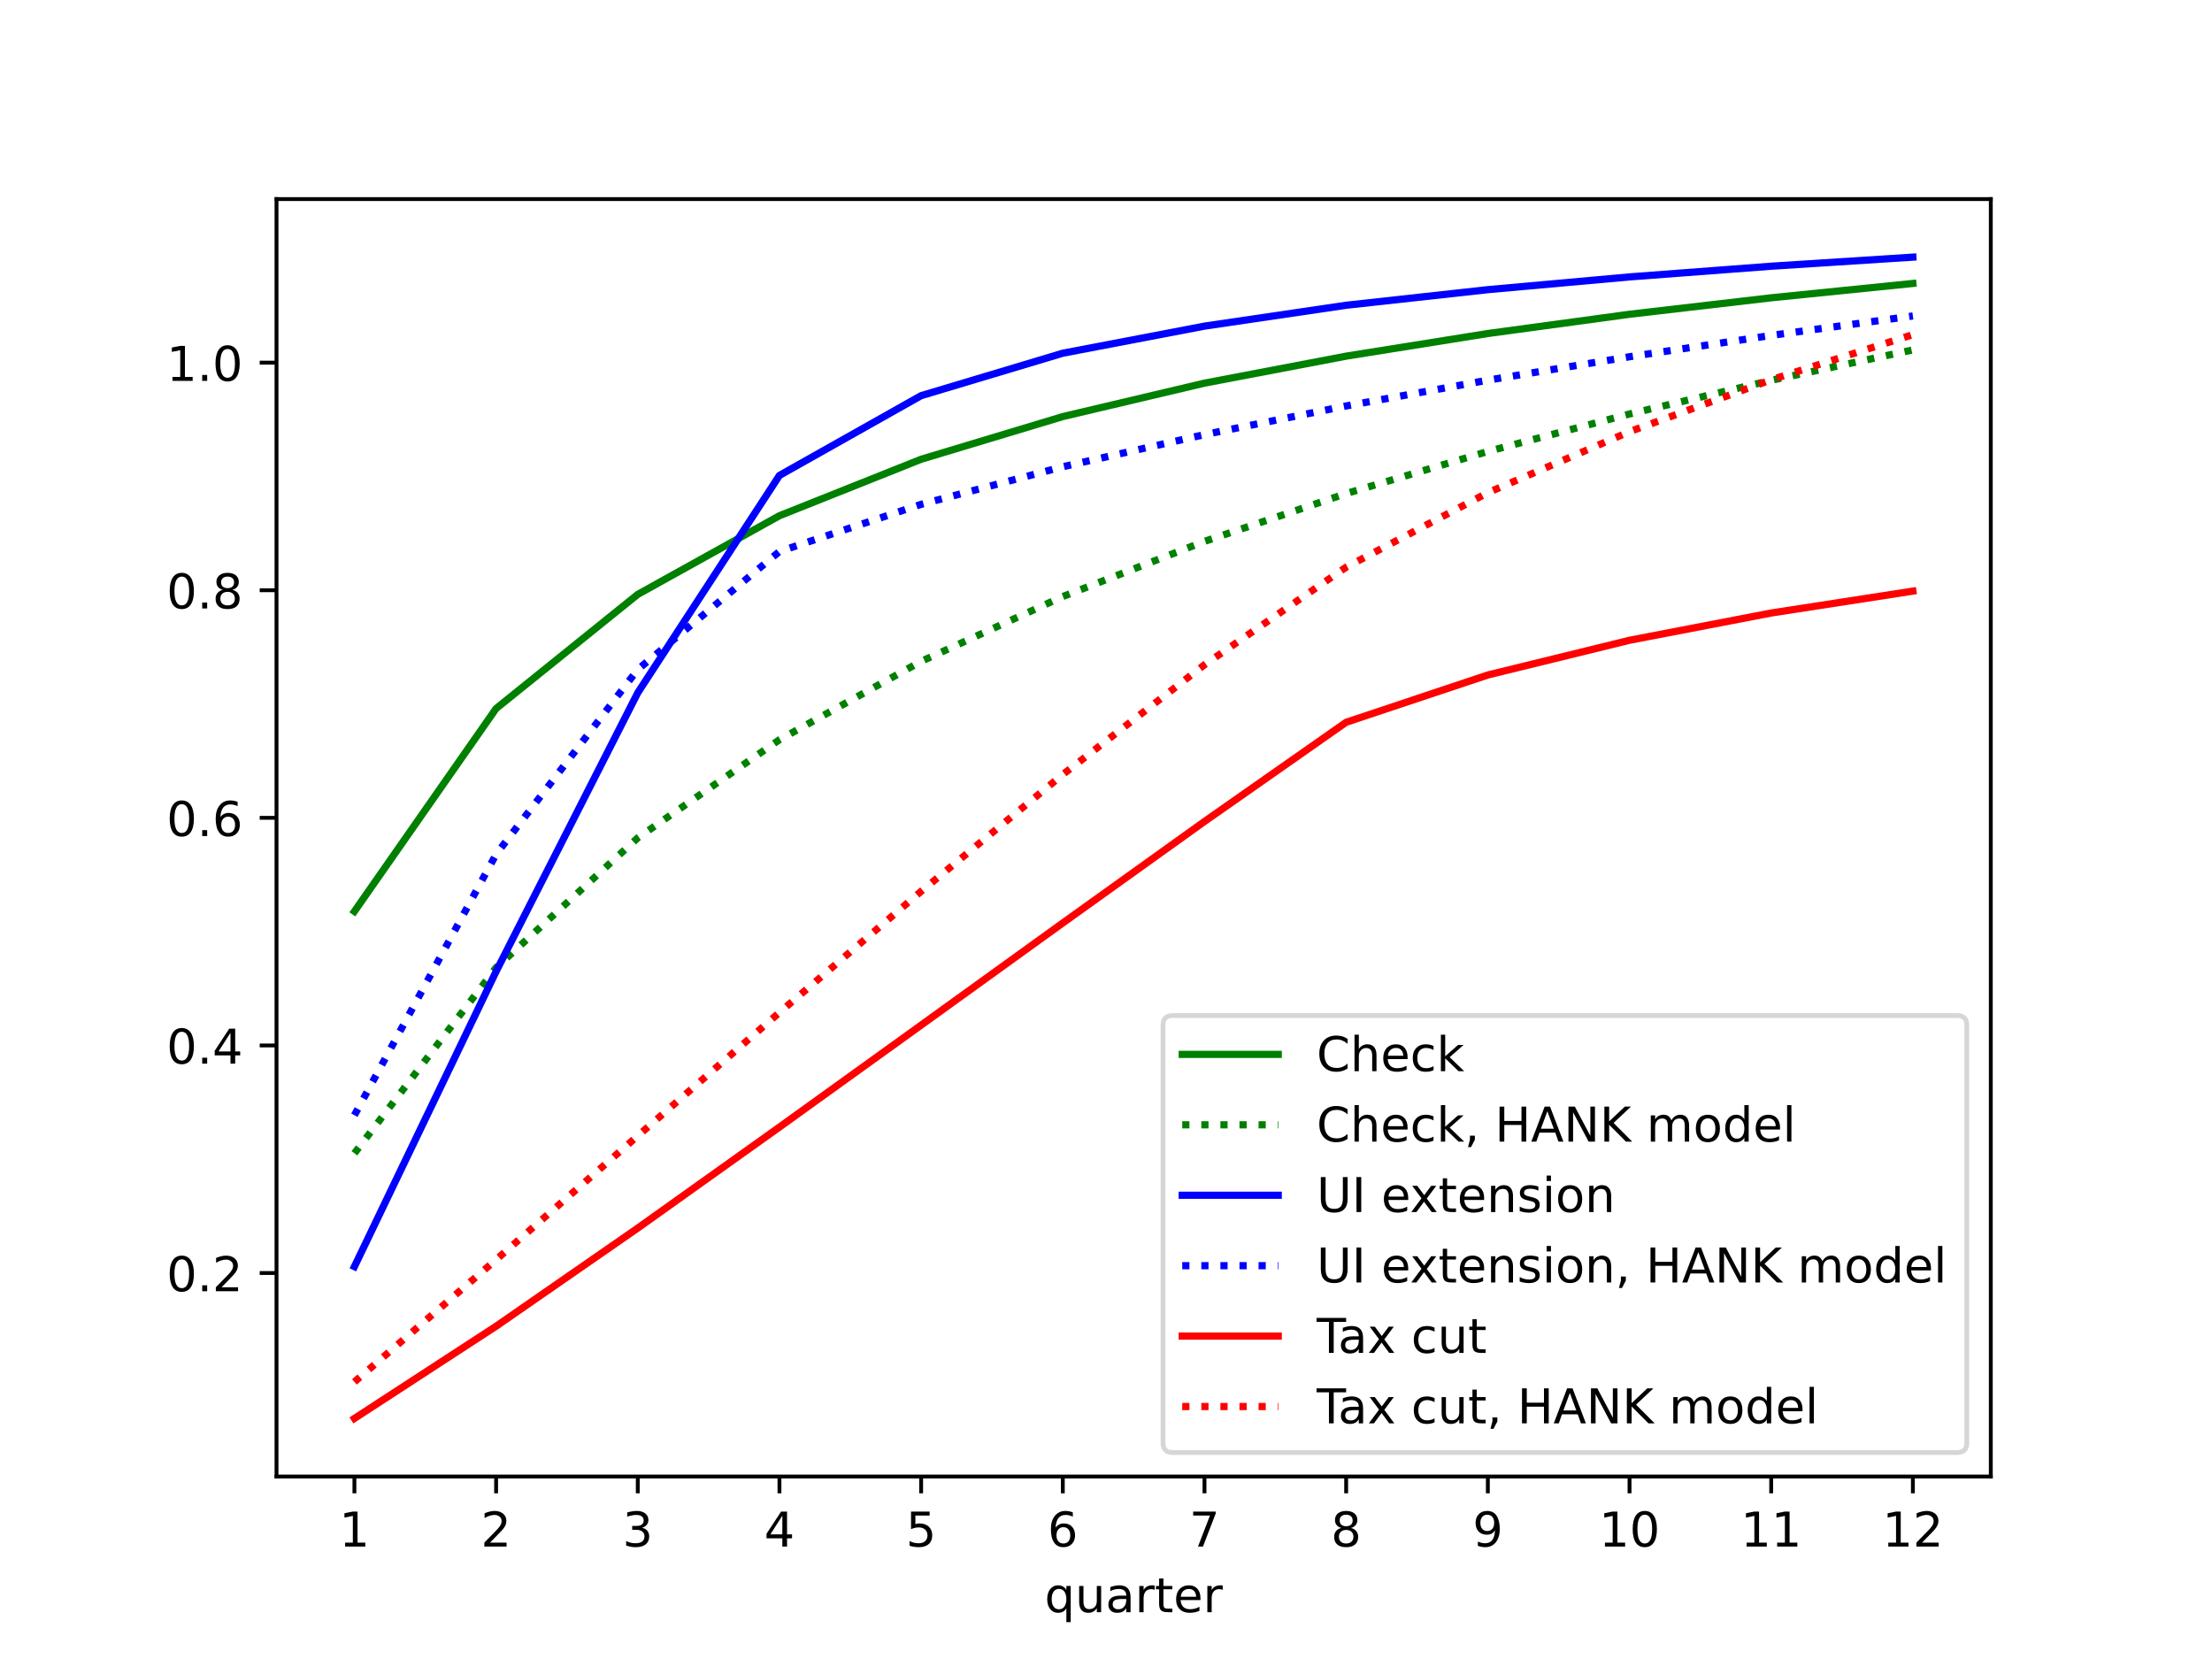 <?xml version="1.0" encoding="UTF-8"?>
<svg xmlns="http://www.w3.org/2000/svg" xmlns:xlink="http://www.w3.org/1999/xlink" width="460.8" height="345.6" viewBox="0 0 460.8 345.6">
<rect x="0" y="0" width="460.8" height="345.6" fill="#333333" stroke="none"/>
<defs>
<g>
<g id="glyph-0-0">
<path d="M 1.238 -0.828 L 2.852 -0.828 L 2.852 -6.391 L 1.102 -6.039 L 1.102 -6.941 L 2.84 -7.289 L 3.828 -7.289 L 3.828 -0.828 L 5.441 -0.828 L 5.441 0 L 1.238 0 Z M 1.238 -0.828 "/>
</g>
<g id="glyph-0-1">
<path d="M 1.922 -0.828 L 5.359 -0.828 L 5.359 0 L 0.73 0 L 0.73 -0.828 C 1.102 -1.211 1.609 -1.73 2.262 -2.391 C 2.898 -3.039 3.309 -3.461 3.48 -3.648 C 3.801 -4 4.02 -4.301 4.141 -4.551 C 4.262 -4.789 4.328 -5.039 4.328 -5.281 C 4.328 -5.66 4.191 -5.98 3.922 -6.219 C 3.648 -6.461 3.301 -6.59 2.859 -6.59 C 2.551 -6.59 2.219 -6.531 1.879 -6.43 C 1.539 -6.32 1.172 -6.16 0.781 -5.941 L 0.781 -6.941 C 1.18 -7.102 1.551 -7.219 1.891 -7.301 C 2.23 -7.379 2.551 -7.422 2.84 -7.422 C 3.59 -7.422 4.191 -7.23 4.641 -6.852 C 5.09 -6.469 5.32 -5.969 5.32 -5.34 C 5.32 -5.039 5.262 -4.75 5.148 -4.488 C 5.039 -4.219 4.84 -3.898 4.539 -3.539 C 4.461 -3.441 4.199 -3.172 3.762 -2.719 C 3.32 -2.27 2.711 -1.641 1.922 -0.828 Z M 1.922 -0.828 "/>
</g>
<g id="glyph-0-2">
<path d="M 4.059 -3.93 C 4.531 -3.828 4.898 -3.621 5.16 -3.301 C 5.422 -2.98 5.559 -2.578 5.559 -2.121 C 5.559 -1.398 5.309 -0.84 4.82 -0.449 C 4.32 -0.059 3.621 0.129 2.711 0.129 C 2.398 0.129 2.078 0.102 1.762 0.039 C 1.441 -0.012 1.102 -0.102 0.762 -0.219 L 0.762 -1.172 C 1.031 -1.012 1.328 -0.891 1.66 -0.809 C 1.98 -0.73 2.32 -0.691 2.68 -0.691 C 3.301 -0.691 3.77 -0.809 4.09 -1.051 C 4.41 -1.289 4.578 -1.648 4.578 -2.121 C 4.578 -2.539 4.43 -2.879 4.129 -3.121 C 3.828 -3.359 3.41 -3.488 2.871 -3.488 L 2.02 -3.488 L 2.02 -4.301 L 2.91 -4.301 C 3.391 -4.301 3.762 -4.391 4.02 -4.59 C 4.281 -4.781 4.41 -5.059 4.41 -5.43 C 4.41 -5.801 4.27 -6.09 4.012 -6.289 C 3.738 -6.488 3.359 -6.59 2.871 -6.59 C 2.602 -6.59 2.309 -6.559 2 -6.5 C 1.691 -6.441 1.352 -6.352 0.98 -6.23 L 0.98 -7.109 C 1.352 -7.211 1.699 -7.289 2.031 -7.34 C 2.352 -7.391 2.66 -7.422 2.961 -7.422 C 3.699 -7.422 4.289 -7.25 4.73 -6.91 C 5.172 -6.57 5.391 -6.109 5.391 -5.531 C 5.391 -5.129 5.27 -4.789 5.039 -4.512 C 4.809 -4.23 4.48 -4.031 4.059 -3.93 Z M 4.059 -3.93 "/>
</g>
<g id="glyph-0-3">
<path d="M 3.781 -6.43 L 1.289 -2.539 L 3.781 -2.539 Z M 3.52 -7.289 L 4.762 -7.289 L 4.762 -2.539 L 5.801 -2.539 L 5.801 -1.719 L 4.762 -1.719 L 4.762 0 L 3.781 0 L 3.781 -1.719 L 0.488 -1.719 L 0.488 -2.672 Z M 3.52 -7.289 "/>
</g>
<g id="glyph-0-4">
<path d="M 1.078 -7.289 L 4.949 -7.289 L 4.949 -6.461 L 1.98 -6.461 L 1.98 -4.672 C 2.121 -4.719 2.27 -4.762 2.41 -4.781 C 2.551 -4.801 2.699 -4.82 2.84 -4.82 C 3.648 -4.82 4.289 -4.59 4.77 -4.148 C 5.25 -3.699 5.488 -3.102 5.488 -2.34 C 5.488 -1.551 5.238 -0.941 4.75 -0.512 C 4.262 -0.078 3.57 0.129 2.691 0.129 C 2.379 0.129 2.07 0.102 1.75 0.059 C 1.43 0.012 1.109 -0.059 0.77 -0.172 L 0.77 -1.16 C 1.059 -1 1.359 -0.879 1.68 -0.801 C 1.988 -0.719 2.32 -0.691 2.672 -0.691 C 3.23 -0.691 3.68 -0.828 4.012 -1.129 C 4.328 -1.43 4.5 -1.828 4.5 -2.34 C 4.5 -2.84 4.328 -3.238 4.012 -3.539 C 3.68 -3.84 3.23 -3.988 2.672 -3.988 C 2.41 -3.988 2.141 -3.961 1.879 -3.898 C 1.621 -3.84 1.352 -3.75 1.078 -3.629 Z M 1.078 -7.289 "/>
</g>
<g id="glyph-0-5">
<path d="M 3.301 -4.039 C 2.859 -4.039 2.512 -3.879 2.25 -3.578 C 1.988 -3.281 1.859 -2.859 1.859 -2.34 C 1.859 -1.809 1.988 -1.391 2.25 -1.09 C 2.512 -0.789 2.859 -0.641 3.301 -0.641 C 3.738 -0.641 4.09 -0.789 4.352 -1.09 C 4.609 -1.391 4.738 -1.809 4.738 -2.34 C 4.738 -2.859 4.609 -3.281 4.352 -3.578 C 4.09 -3.879 3.738 -4.039 3.301 -4.039 Z M 5.262 -7.129 L 5.262 -6.23 C 5.012 -6.352 4.762 -6.441 4.512 -6.5 C 4.25 -6.559 4 -6.59 3.762 -6.59 C 3.102 -6.59 2.602 -6.371 2.262 -5.93 C 1.922 -5.488 1.719 -4.82 1.68 -3.941 C 1.871 -4.219 2.109 -4.441 2.398 -4.59 C 2.691 -4.738 3.012 -4.82 3.359 -4.82 C 4.09 -4.82 4.672 -4.59 5.09 -4.148 C 5.512 -3.711 5.73 -3.102 5.73 -2.34 C 5.73 -1.59 5.5 -0.988 5.059 -0.539 C 4.621 -0.09 4.031 0.129 3.301 0.129 C 2.461 0.129 1.809 -0.191 1.371 -0.828 C 0.922 -1.469 0.699 -2.41 0.699 -3.641 C 0.699 -4.789 0.969 -5.711 1.52 -6.391 C 2.059 -7.07 2.801 -7.422 3.719 -7.422 C 3.961 -7.422 4.211 -7.391 4.469 -7.352 C 4.719 -7.301 4.98 -7.23 5.262 -7.129 Z M 5.262 -7.129 "/>
</g>
<g id="glyph-0-6">
<path d="M 0.82 -7.289 L 5.512 -7.289 L 5.512 -6.871 L 2.859 0 L 1.828 0 L 4.32 -6.461 L 0.82 -6.461 Z M 0.82 -7.289 "/>
</g>
<g id="glyph-0-7">
<path d="M 3.18 -3.461 C 2.711 -3.461 2.34 -3.328 2.07 -3.078 C 1.801 -2.828 1.672 -2.488 1.672 -2.051 C 1.672 -1.609 1.801 -1.262 2.07 -1.012 C 2.34 -0.762 2.711 -0.641 3.18 -0.641 C 3.641 -0.641 4.012 -0.762 4.281 -1.02 C 4.551 -1.27 4.691 -1.609 4.691 -2.051 C 4.691 -2.488 4.551 -2.828 4.289 -3.078 C 4.02 -3.328 3.648 -3.461 3.18 -3.461 Z M 2.191 -3.879 C 1.77 -3.98 1.441 -4.18 1.199 -4.469 C 0.961 -4.762 0.852 -5.109 0.852 -5.531 C 0.852 -6.109 1.051 -6.57 1.469 -6.91 C 1.879 -7.25 2.449 -7.422 3.18 -7.422 C 3.898 -7.422 4.469 -7.25 4.891 -6.91 C 5.301 -6.57 5.512 -6.109 5.512 -5.531 C 5.512 -5.109 5.391 -4.762 5.148 -4.469 C 4.91 -4.18 4.59 -3.98 4.172 -3.879 C 4.641 -3.77 5.012 -3.551 5.281 -3.23 C 5.539 -2.91 5.68 -2.512 5.68 -2.051 C 5.68 -1.34 5.461 -0.801 5.031 -0.43 C 4.59 -0.051 3.969 0.129 3.172 0.129 C 2.371 0.129 1.75 -0.051 1.32 -0.43 C 0.891 -0.801 0.68 -1.34 0.68 -2.051 C 0.68 -2.512 0.809 -2.91 1.078 -3.23 C 1.34 -3.551 1.711 -3.77 2.191 -3.879 Z M 1.828 -5.441 C 1.828 -5.059 1.941 -4.762 2.18 -4.551 C 2.422 -4.34 2.75 -4.238 3.18 -4.238 C 3.602 -4.238 3.93 -4.34 4.172 -4.551 C 4.41 -4.762 4.531 -5.059 4.531 -5.441 C 4.531 -5.82 4.41 -6.109 4.172 -6.32 C 3.93 -6.531 3.602 -6.641 3.18 -6.641 C 2.75 -6.641 2.422 -6.531 2.18 -6.32 C 1.941 -6.109 1.828 -5.82 1.828 -5.441 Z M 1.828 -5.441 "/>
</g>
<g id="glyph-0-8">
<path d="M 1.102 -0.148 L 1.102 -1.051 C 1.34 -0.93 1.59 -0.84 1.852 -0.781 C 2.102 -0.719 2.352 -0.691 2.602 -0.691 C 3.238 -0.691 3.738 -0.898 4.078 -1.34 C 4.422 -1.781 4.621 -2.441 4.68 -3.34 C 4.48 -3.059 4.238 -2.84 3.961 -2.691 C 3.672 -2.539 3.352 -2.469 3 -2.469 C 2.262 -2.469 1.68 -2.691 1.262 -3.129 C 0.84 -3.57 0.629 -4.172 0.629 -4.941 C 0.629 -5.68 0.852 -6.281 1.289 -6.738 C 1.73 -7.191 2.32 -7.422 3.059 -7.422 C 3.898 -7.422 4.551 -7.09 4.988 -6.449 C 5.43 -5.801 5.66 -4.859 5.66 -3.641 C 5.66 -2.48 5.379 -1.57 4.84 -0.891 C 4.289 -0.211 3.559 0.129 2.641 0.129 C 2.391 0.129 2.141 0.102 1.891 0.059 C 1.629 0.02 1.371 -0.051 1.102 -0.148 Z M 3.059 -3.238 C 3.5 -3.238 3.852 -3.391 4.109 -3.691 C 4.371 -3.988 4.5 -4.41 4.5 -4.941 C 4.5 -5.461 4.371 -5.879 4.109 -6.18 C 3.852 -6.48 3.5 -6.641 3.059 -6.641 C 2.621 -6.641 2.27 -6.48 2.012 -6.18 C 1.75 -5.879 1.621 -5.461 1.621 -4.941 C 1.621 -4.41 1.75 -3.988 2.012 -3.691 C 2.27 -3.391 2.621 -3.238 3.059 -3.238 Z M 3.059 -3.238 "/>
</g>
<g id="glyph-0-9">
<path d="M 3.18 -6.641 C 2.672 -6.641 2.289 -6.391 2.031 -5.891 C 1.77 -5.391 1.648 -4.641 1.648 -3.641 C 1.648 -2.641 1.77 -1.891 2.031 -1.391 C 2.289 -0.891 2.672 -0.641 3.18 -0.641 C 3.691 -0.641 4.07 -0.891 4.328 -1.391 C 4.578 -1.891 4.711 -2.641 4.711 -3.641 C 4.711 -4.641 4.578 -5.391 4.328 -5.891 C 4.07 -6.391 3.691 -6.641 3.18 -6.641 Z M 3.18 -7.422 C 3.988 -7.422 4.609 -7.09 5.051 -6.449 C 5.48 -5.801 5.699 -4.859 5.699 -3.641 C 5.699 -2.41 5.48 -1.469 5.051 -0.828 C 4.609 -0.191 3.988 0.129 3.172 0.129 C 2.352 0.129 1.73 -0.191 1.301 -0.828 C 0.871 -1.469 0.66 -2.41 0.66 -3.641 C 0.66 -4.859 0.871 -5.801 1.301 -6.449 C 1.73 -7.09 2.359 -7.422 3.18 -7.422 Z M 3.18 -7.422 "/>
</g>
<g id="glyph-0-10">
<path d="M 1.48 -2.73 C 1.48 -2.07 1.609 -1.551 1.879 -1.172 C 2.148 -0.789 2.52 -0.609 3 -0.609 C 3.48 -0.609 3.852 -0.789 4.129 -1.172 C 4.398 -1.551 4.539 -2.07 4.539 -2.73 C 4.539 -3.391 4.398 -3.898 4.129 -4.281 C 3.852 -4.66 3.48 -4.852 3 -4.852 C 2.52 -4.852 2.148 -4.66 1.879 -4.281 C 1.609 -3.898 1.48 -3.391 1.48 -2.73 Z M 4.539 -0.82 C 4.352 -0.488 4.109 -0.25 3.82 -0.102 C 3.531 0.051 3.191 0.129 2.789 0.129 C 2.129 0.129 1.59 -0.129 1.172 -0.648 C 0.75 -1.172 0.551 -1.871 0.551 -2.73 C 0.551 -3.59 0.75 -4.281 1.172 -4.809 C 1.59 -5.328 2.129 -5.602 2.789 -5.602 C 3.191 -5.602 3.531 -5.52 3.82 -5.359 C 4.109 -5.199 4.352 -4.961 4.539 -4.641 L 4.539 -5.469 L 5.441 -5.469 L 5.441 2.07 L 4.539 2.07 Z M 4.539 -0.82 "/>
</g>
<g id="glyph-0-11">
<path d="M 0.852 -2.16 L 0.852 -5.469 L 1.75 -5.469 L 1.75 -2.191 C 1.75 -1.672 1.852 -1.289 2.051 -1.031 C 2.25 -0.77 2.551 -0.641 2.961 -0.641 C 3.441 -0.641 3.828 -0.789 4.109 -1.102 C 4.391 -1.41 4.531 -1.828 4.531 -2.371 L 4.531 -5.469 L 5.43 -5.469 L 5.43 0 L 4.531 0 L 4.531 -0.84 C 4.309 -0.5 4.051 -0.262 3.77 -0.102 C 3.48 0.051 3.148 0.129 2.77 0.129 C 2.141 0.129 1.66 -0.059 1.34 -0.449 C 1.012 -0.828 0.852 -1.398 0.852 -2.16 Z M 3.109 -5.602 Z M 3.109 -5.602 "/>
</g>
<g id="glyph-0-12">
<path d="M 3.43 -2.75 C 2.699 -2.75 2.199 -2.66 1.922 -2.5 C 1.641 -2.328 1.5 -2.051 1.5 -1.648 C 1.5 -1.328 1.602 -1.07 1.809 -0.891 C 2.02 -0.699 2.309 -0.609 2.672 -0.609 C 3.172 -0.609 3.57 -0.781 3.871 -1.141 C 4.172 -1.488 4.32 -1.961 4.32 -2.551 L 4.32 -2.75 Z M 5.219 -3.121 L 5.219 0 L 4.32 0 L 4.32 -0.828 C 4.109 -0.488 3.852 -0.25 3.551 -0.102 C 3.25 0.051 2.871 0.129 2.43 0.129 C 1.871 0.129 1.422 -0.02 1.09 -0.328 C 0.762 -0.641 0.602 -1.059 0.602 -1.59 C 0.602 -2.199 0.801 -2.66 1.219 -2.98 C 1.629 -3.289 2.238 -3.449 3.059 -3.449 L 4.32 -3.449 L 4.32 -3.539 C 4.32 -3.949 4.18 -4.27 3.91 -4.5 C 3.641 -4.719 3.262 -4.84 2.77 -4.84 C 2.449 -4.84 2.148 -4.801 1.852 -4.719 C 1.551 -4.641 1.27 -4.531 1 -4.391 L 1 -5.219 C 1.32 -5.34 1.641 -5.441 1.949 -5.5 C 2.262 -5.559 2.559 -5.602 2.859 -5.602 C 3.648 -5.602 4.238 -5.391 4.629 -4.98 C 5.02 -4.57 5.219 -3.949 5.219 -3.121 Z M 5.219 -3.121 "/>
</g>
<g id="glyph-0-13">
<path d="M 4.109 -4.629 C 4.012 -4.691 3.898 -4.73 3.781 -4.762 C 3.66 -4.781 3.531 -4.801 3.391 -4.801 C 2.879 -4.801 2.488 -4.629 2.219 -4.301 C 1.941 -3.969 1.809 -3.5 1.809 -2.879 L 1.809 0 L 0.91 0 L 0.91 -5.469 L 1.809 -5.469 L 1.809 -4.621 C 1.988 -4.949 2.238 -5.199 2.539 -5.359 C 2.84 -5.52 3.211 -5.602 3.648 -5.602 C 3.711 -5.602 3.781 -5.59 3.859 -5.59 C 3.93 -5.578 4.012 -5.57 4.109 -5.551 Z M 4.109 -4.629 "/>
</g>
<g id="glyph-0-14">
<path d="M 1.828 -7.02 L 1.828 -5.469 L 3.68 -5.469 L 3.68 -4.77 L 1.828 -4.77 L 1.828 -1.801 C 1.828 -1.352 1.891 -1.059 2.012 -0.941 C 2.129 -0.809 2.379 -0.75 2.762 -0.75 L 3.68 -0.75 L 3.68 0 L 2.762 0 C 2.059 0 1.578 -0.129 1.32 -0.391 C 1.059 -0.648 0.93 -1.121 0.93 -1.801 L 0.93 -4.77 L 0.27 -4.77 L 0.27 -5.469 L 0.93 -5.469 L 0.93 -7.02 Z M 1.828 -7.02 "/>
</g>
<g id="glyph-0-15">
<path d="M 5.621 -2.961 L 5.621 -2.52 L 1.488 -2.52 C 1.531 -1.898 1.711 -1.422 2.051 -1.102 C 2.379 -0.781 2.84 -0.621 3.441 -0.621 C 3.781 -0.621 4.121 -0.66 4.441 -0.738 C 4.762 -0.82 5.09 -0.949 5.41 -1.129 L 5.41 -0.281 C 5.09 -0.141 4.762 -0.031 4.422 0.031 C 4.078 0.09 3.73 0.129 3.391 0.129 C 2.512 0.129 1.82 -0.121 1.309 -0.621 C 0.801 -1.121 0.551 -1.809 0.551 -2.68 C 0.551 -3.57 0.789 -4.281 1.27 -4.809 C 1.75 -5.328 2.41 -5.602 3.23 -5.602 C 3.969 -5.602 4.551 -5.359 4.98 -4.891 C 5.398 -4.41 5.621 -3.77 5.621 -2.961 Z M 4.719 -3.219 C 4.711 -3.711 4.57 -4.102 4.309 -4.398 C 4.039 -4.691 3.68 -4.84 3.238 -4.84 C 2.738 -4.84 2.34 -4.691 2.039 -4.41 C 1.738 -4.129 1.559 -3.73 1.52 -3.219 Z M 4.719 -3.219 "/>
</g>
<g id="glyph-0-16">
<path d="M 1.07 -1.238 L 2.102 -1.238 L 2.102 0 L 1.07 0 Z M 1.07 -1.238 "/>
</g>
<g id="glyph-0-17">
<path d="M 6.441 -6.73 L 6.441 -5.691 C 6.102 -5.988 5.75 -6.219 5.371 -6.379 C 4.988 -6.531 4.602 -6.609 4.18 -6.609 C 3.34 -6.609 2.699 -6.352 2.262 -5.84 C 1.82 -5.328 1.602 -4.602 1.602 -3.641 C 1.602 -2.68 1.82 -1.941 2.262 -1.43 C 2.699 -0.922 3.34 -0.672 4.18 -0.672 C 4.602 -0.672 4.988 -0.738 5.371 -0.898 C 5.75 -1.051 6.102 -1.281 6.441 -1.59 L 6.441 -0.559 C 6.09 -0.32 5.719 -0.148 5.34 -0.039 C 4.961 0.07 4.551 0.129 4.121 0.129 C 3.02 0.129 2.148 -0.199 1.512 -0.871 C 0.871 -1.539 0.559 -2.461 0.559 -3.641 C 0.559 -4.809 0.871 -5.73 1.512 -6.41 C 2.148 -7.078 3.02 -7.422 4.121 -7.422 C 4.559 -7.422 4.969 -7.359 5.352 -7.25 C 5.73 -7.129 6.102 -6.961 6.441 -6.73 Z M 6.441 -6.73 "/>
</g>
<g id="glyph-0-18">
<path d="M 5.488 -3.301 L 5.488 0 L 4.59 0 L 4.59 -3.27 C 4.59 -3.789 4.48 -4.172 4.281 -4.43 C 4.078 -4.691 3.781 -4.82 3.379 -4.82 C 2.891 -4.82 2.512 -4.66 2.23 -4.352 C 1.949 -4.039 1.809 -3.621 1.809 -3.09 L 1.809 0 L 0.91 0 L 0.91 -7.602 L 1.809 -7.602 L 1.809 -4.621 C 2.02 -4.941 2.27 -5.191 2.57 -5.352 C 2.859 -5.512 3.199 -5.602 3.578 -5.602 C 4.199 -5.602 4.68 -5.398 5 -5.012 C 5.32 -4.621 5.488 -4.051 5.488 -3.301 Z M 5.488 -3.301 "/>
</g>
<g id="glyph-0-19">
<path d="M 4.879 -5.262 L 4.879 -4.422 C 4.621 -4.559 4.371 -4.66 4.109 -4.73 C 3.852 -4.801 3.602 -4.84 3.34 -4.84 C 2.762 -4.84 2.301 -4.648 1.98 -4.281 C 1.66 -3.91 1.5 -3.391 1.5 -2.73 C 1.5 -2.059 1.66 -1.539 1.98 -1.172 C 2.301 -0.801 2.762 -0.621 3.34 -0.621 C 3.602 -0.621 3.852 -0.648 4.109 -0.719 C 4.371 -0.789 4.621 -0.898 4.879 -1.039 L 4.879 -0.211 C 4.621 -0.09 4.359 0 4.102 0.051 C 3.828 0.102 3.539 0.129 3.238 0.129 C 2.422 0.129 1.762 -0.121 1.281 -0.641 C 0.789 -1.148 0.551 -1.852 0.551 -2.73 C 0.551 -3.621 0.789 -4.32 1.281 -4.828 C 1.77 -5.34 2.441 -5.602 3.301 -5.602 C 3.578 -5.602 3.852 -5.57 4.109 -5.512 C 4.371 -5.449 4.629 -5.371 4.879 -5.262 Z M 4.879 -5.262 "/>
</g>
<g id="glyph-0-20">
<path d="M 0.91 -7.602 L 1.809 -7.602 L 1.809 -3.109 L 4.488 -5.469 L 5.641 -5.469 L 2.738 -2.91 L 5.762 0 L 4.59 0 L 1.809 -2.672 L 1.809 0 L 0.91 0 Z M 0.91 -7.602 "/>
</g>
<g id="glyph-0-21">
<path d="M 1.172 -1.238 L 2.199 -1.238 L 2.199 -0.398 L 1.398 1.148 L 0.77 1.148 L 1.172 -0.398 Z M 1.172 -1.238 "/>
</g>
<g id="glyph-0-22">
</g>
<g id="glyph-0-23">
<path d="M 0.98 -7.289 L 1.969 -7.289 L 1.969 -4.301 L 5.551 -4.301 L 5.551 -7.289 L 6.539 -7.289 L 6.539 0 L 5.551 0 L 5.551 -3.469 L 1.969 -3.469 L 1.969 0 L 0.98 0 Z M 0.98 -7.289 "/>
</g>
<g id="glyph-0-24">
<path d="M 3.422 -6.32 L 2.078 -2.691 L 4.762 -2.691 Z M 2.859 -7.289 L 3.98 -7.289 L 6.762 0 L 5.73 0 L 5.07 -1.871 L 1.781 -1.871 L 1.121 0 L 0.078 0 Z M 2.859 -7.289 "/>
</g>
<g id="glyph-0-25">
<path d="M 0.98 -7.289 L 2.309 -7.289 L 5.539 -1.191 L 5.539 -7.289 L 6.5 -7.289 L 6.5 0 L 5.172 0 L 1.941 -6.102 L 1.941 0 L 0.98 0 Z M 0.98 -7.289 "/>
</g>
<g id="glyph-0-26">
<path d="M 0.98 -7.289 L 1.969 -7.289 L 1.969 -4.211 L 5.238 -7.289 L 6.512 -7.289 L 2.891 -3.891 L 6.77 0 L 5.469 0 L 1.969 -3.512 L 1.969 0 L 0.98 0 Z M 0.98 -7.289 "/>
</g>
<g id="glyph-0-27">
<path d="M 5.199 -4.422 C 5.422 -4.82 5.691 -5.109 6 -5.309 C 6.309 -5.5 6.68 -5.602 7.109 -5.602 C 7.672 -5.602 8.109 -5.398 8.422 -5 C 8.73 -4.602 8.891 -4.031 8.891 -3.301 L 8.891 0 L 7.988 0 L 7.988 -3.27 C 7.988 -3.789 7.891 -4.18 7.711 -4.441 C 7.52 -4.691 7.238 -4.82 6.859 -4.82 C 6.391 -4.82 6.02 -4.66 5.75 -4.352 C 5.48 -4.039 5.352 -3.621 5.352 -3.09 L 5.352 0 L 4.449 0 L 4.449 -3.27 C 4.449 -3.789 4.352 -4.18 4.172 -4.441 C 3.98 -4.691 3.691 -4.82 3.309 -4.82 C 2.852 -4.82 2.48 -4.66 2.211 -4.352 C 1.941 -4.039 1.809 -3.621 1.809 -3.09 L 1.809 0 L 0.91 0 L 0.91 -5.469 L 1.809 -5.469 L 1.809 -4.621 C 2.012 -4.949 2.262 -5.199 2.551 -5.359 C 2.828 -5.52 3.172 -5.602 3.57 -5.602 C 3.969 -5.602 4.301 -5.5 4.578 -5.301 C 4.859 -5.102 5.059 -4.801 5.199 -4.422 Z M 5.199 -4.422 "/>
</g>
<g id="glyph-0-28">
<path d="M 3.059 -4.84 C 2.578 -4.84 2.199 -4.648 1.922 -4.27 C 1.641 -3.891 1.5 -3.379 1.5 -2.73 C 1.5 -2.07 1.629 -1.559 1.91 -1.18 C 2.191 -0.801 2.57 -0.621 3.059 -0.621 C 3.539 -0.621 3.922 -0.801 4.199 -1.18 C 4.48 -1.559 4.621 -2.07 4.621 -2.73 C 4.621 -3.371 4.48 -3.891 4.199 -4.27 C 3.922 -4.648 3.539 -4.84 3.059 -4.84 Z M 3.059 -5.602 C 3.84 -5.602 4.449 -5.34 4.898 -4.84 C 5.34 -4.328 5.57 -3.629 5.57 -2.73 C 5.57 -1.828 5.34 -1.129 4.898 -0.629 C 4.449 -0.121 3.84 0.129 3.059 0.129 C 2.27 0.129 1.648 -0.121 1.211 -0.629 C 0.77 -1.129 0.551 -1.828 0.551 -2.73 C 0.551 -3.629 0.77 -4.328 1.211 -4.84 C 1.648 -5.34 2.27 -5.602 3.059 -5.602 Z M 3.059 -5.602 "/>
</g>
<g id="glyph-0-29">
<path d="M 4.539 -4.641 L 4.539 -7.602 L 5.441 -7.602 L 5.441 0 L 4.539 0 L 4.539 -0.82 C 4.352 -0.488 4.109 -0.25 3.82 -0.102 C 3.531 0.051 3.191 0.129 2.789 0.129 C 2.129 0.129 1.59 -0.129 1.172 -0.648 C 0.75 -1.172 0.551 -1.871 0.551 -2.73 C 0.551 -3.59 0.75 -4.281 1.172 -4.809 C 1.59 -5.328 2.129 -5.602 2.789 -5.602 C 3.191 -5.602 3.531 -5.52 3.82 -5.359 C 4.109 -5.199 4.352 -4.961 4.539 -4.641 Z M 1.48 -2.73 C 1.48 -2.07 1.609 -1.551 1.879 -1.172 C 2.148 -0.789 2.52 -0.609 3 -0.609 C 3.48 -0.609 3.852 -0.789 4.129 -1.172 C 4.398 -1.551 4.539 -2.07 4.539 -2.73 C 4.539 -3.391 4.398 -3.898 4.129 -4.281 C 3.852 -4.66 3.48 -4.852 3 -4.852 C 2.52 -4.852 2.148 -4.66 1.879 -4.281 C 1.609 -3.898 1.48 -3.391 1.48 -2.73 Z M 1.48 -2.73 "/>
</g>
<g id="glyph-0-30">
<path d="M 0.941 -7.602 L 1.84 -7.602 L 1.84 0 L 0.941 0 Z M 0.941 -7.602 "/>
</g>
<g id="glyph-0-31">
<path d="M 0.871 -7.289 L 1.859 -7.289 L 1.859 -2.859 C 1.859 -2.078 2 -1.512 2.281 -1.172 C 2.559 -0.828 3.02 -0.66 3.66 -0.66 C 4.289 -0.66 4.75 -0.828 5.031 -1.172 C 5.309 -1.512 5.461 -2.078 5.461 -2.859 L 5.461 -7.289 L 6.449 -7.289 L 6.449 -2.738 C 6.449 -1.781 6.211 -1.07 5.738 -0.59 C 5.27 -0.109 4.578 0.129 3.66 0.129 C 2.738 0.129 2.039 -0.109 1.57 -0.59 C 1.102 -1.07 0.871 -1.781 0.871 -2.738 Z M 0.871 -7.289 "/>
</g>
<g id="glyph-0-32">
<path d="M 0.98 -7.289 L 1.969 -7.289 L 1.969 0 L 0.98 0 Z M 0.98 -7.289 "/>
</g>
<g id="glyph-0-33">
<path d="M 5.488 -5.469 L 3.512 -2.809 L 5.59 0 L 4.531 0 L 2.941 -2.148 L 1.352 0 L 0.289 0 L 2.41 -2.859 L 0.469 -5.469 L 1.531 -5.469 L 2.98 -3.52 L 4.43 -5.469 Z M 5.488 -5.469 "/>
</g>
<g id="glyph-0-34">
<path d="M 5.488 -3.301 L 5.488 0 L 4.59 0 L 4.59 -3.27 C 4.59 -3.789 4.48 -4.172 4.281 -4.43 C 4.078 -4.691 3.781 -4.82 3.379 -4.82 C 2.891 -4.82 2.512 -4.66 2.23 -4.352 C 1.949 -4.039 1.809 -3.621 1.809 -3.09 L 1.809 0 L 0.91 0 L 0.91 -5.469 L 1.809 -5.469 L 1.809 -4.621 C 2.02 -4.941 2.27 -5.191 2.57 -5.352 C 2.859 -5.512 3.199 -5.602 3.578 -5.602 C 4.199 -5.602 4.68 -5.398 5 -5.012 C 5.32 -4.621 5.488 -4.051 5.488 -3.301 Z M 5.488 -3.301 "/>
</g>
<g id="glyph-0-35">
<path d="M 4.43 -5.309 L 4.43 -4.461 C 4.172 -4.578 3.91 -4.68 3.641 -4.75 C 3.359 -4.809 3.078 -4.852 2.789 -4.852 C 2.34 -4.852 2 -4.781 1.781 -4.641 C 1.559 -4.5 1.449 -4.301 1.449 -4.031 C 1.449 -3.82 1.531 -3.66 1.691 -3.539 C 1.852 -3.422 2.172 -3.301 2.648 -3.199 L 2.961 -3.129 C 3.602 -2.988 4.051 -2.789 4.32 -2.551 C 4.578 -2.301 4.719 -1.949 4.719 -1.512 C 4.719 -1 4.52 -0.602 4.121 -0.309 C 3.719 -0.012 3.16 0.129 2.461 0.129 C 2.16 0.129 1.859 0.102 1.539 0.051 C 1.219 0 0.891 -0.078 0.539 -0.199 L 0.539 -1.129 C 0.871 -0.949 1.199 -0.82 1.52 -0.738 C 1.84 -0.648 2.16 -0.609 2.48 -0.609 C 2.898 -0.609 3.23 -0.68 3.461 -0.82 C 3.68 -0.961 3.801 -1.172 3.801 -1.441 C 3.801 -1.68 3.711 -1.871 3.551 -2 C 3.391 -2.129 3.031 -2.262 2.469 -2.379 L 2.16 -2.449 C 1.602 -2.57 1.191 -2.75 0.949 -2.988 C 0.699 -3.23 0.578 -3.559 0.578 -3.988 C 0.578 -4.5 0.762 -4.898 1.121 -5.18 C 1.48 -5.461 2 -5.602 2.68 -5.602 C 3.012 -5.602 3.32 -5.57 3.621 -5.52 C 3.91 -5.469 4.18 -5.398 4.43 -5.309 Z M 4.43 -5.309 "/>
</g>
<g id="glyph-0-36">
<path d="M 0.941 -5.469 L 1.84 -5.469 L 1.84 0 L 0.941 0 Z M 0.941 -7.602 L 1.84 -7.602 L 1.84 -6.461 L 0.941 -6.461 Z M 0.941 -7.602 "/>
</g>
<g id="glyph-0-37">
<path d="M -0.02 -7.289 L 6.141 -7.289 L 6.141 -6.461 L 3.551 -6.461 L 3.551 0 L 2.559 0 L 2.559 -6.461 L -0.02 -6.461 Z M -0.02 -7.289 "/>
</g>
</g>
</defs>
<path fill-rule="nonzero" fill="rgb(100%, 100%, 100%)" fill-opacity="1" d="M 0 345.602 L 460.801 345.602 L 460.801 0 L 0 0 Z M 0 345.602 "/>
<path fill-rule="nonzero" fill="rgb(100%, 100%, 100%)" fill-opacity="1" d="M 57.602 307.586 L 414.719 307.586 L 414.719 41.473 L 57.602 41.473 Z M 57.602 307.586 "/>
<path fill="none" stroke-width="0.8" stroke-linecap="butt" stroke-linejoin="round" stroke="rgb(0%, 0%, 0%)" stroke-opacity="1" stroke-miterlimit="10" d="M 73.832 38.014 L 73.832 34.514 " transform="matrix(1, 0, 0, -1, 0, 345.6)"/>
<g fill="rgb(0%, 0%, 0%)" fill-opacity="1">
<use xlink:href="#glyph-0-0" x="70.653" y="322.178"/>
</g>
<path fill="none" stroke-width="0.8" stroke-linecap="butt" stroke-linejoin="round" stroke="rgb(0%, 0%, 0%)" stroke-opacity="1" stroke-miterlimit="10" d="M 103.348 38.014 L 103.348 34.514 " transform="matrix(1, 0, 0, -1, 0, 345.6)"/>
<g fill="rgb(0%, 0%, 0%)" fill-opacity="1">
<use xlink:href="#glyph-0-1" x="100.167" y="322.178"/>
</g>
<path fill="none" stroke-width="0.8" stroke-linecap="butt" stroke-linejoin="round" stroke="rgb(0%, 0%, 0%)" stroke-opacity="1" stroke-miterlimit="10" d="M 132.859 38.014 L 132.859 34.514 " transform="matrix(1, 0, 0, -1, 0, 345.6)"/>
<g fill="rgb(0%, 0%, 0%)" fill-opacity="1">
<use xlink:href="#glyph-0-2" x="129.681" y="322.178"/>
</g>
<path fill="none" stroke-width="0.8" stroke-linecap="butt" stroke-linejoin="round" stroke="rgb(0%, 0%, 0%)" stroke-opacity="1" stroke-miterlimit="10" d="M 162.375 38.014 L 162.375 34.514 " transform="matrix(1, 0, 0, -1, 0, 345.6)"/>
<g fill="rgb(0%, 0%, 0%)" fill-opacity="1">
<use xlink:href="#glyph-0-3" x="159.195" y="322.178"/>
</g>
<path fill="none" stroke-width="0.8" stroke-linecap="butt" stroke-linejoin="round" stroke="rgb(0%, 0%, 0%)" stroke-opacity="1" stroke-miterlimit="10" d="M 191.891 38.014 L 191.891 34.514 " transform="matrix(1, 0, 0, -1, 0, 345.6)"/>
<g fill="rgb(0%, 0%, 0%)" fill-opacity="1">
<use xlink:href="#glyph-0-4" x="188.709" y="322.178"/>
</g>
<path fill="none" stroke-width="0.8" stroke-linecap="butt" stroke-linejoin="round" stroke="rgb(0%, 0%, 0%)" stroke-opacity="1" stroke-miterlimit="10" d="M 221.402 38.014 L 221.402 34.514 " transform="matrix(1, 0, 0, -1, 0, 345.6)"/>
<g fill="rgb(0%, 0%, 0%)" fill-opacity="1">
<use xlink:href="#glyph-0-5" x="218.223" y="322.178"/>
</g>
<path fill="none" stroke-width="0.8" stroke-linecap="butt" stroke-linejoin="round" stroke="rgb(0%, 0%, 0%)" stroke-opacity="1" stroke-miterlimit="10" d="M 250.918 38.014 L 250.918 34.514 " transform="matrix(1, 0, 0, -1, 0, 345.6)"/>
<g fill="rgb(0%, 0%, 0%)" fill-opacity="1">
<use xlink:href="#glyph-0-6" x="247.737" y="322.178"/>
</g>
<path fill="none" stroke-width="0.8" stroke-linecap="butt" stroke-linejoin="round" stroke="rgb(0%, 0%, 0%)" stroke-opacity="1" stroke-miterlimit="10" d="M 280.43 38.014 L 280.43 34.514 " transform="matrix(1, 0, 0, -1, 0, 345.6)"/>
<g fill="rgb(0%, 0%, 0%)" fill-opacity="1">
<use xlink:href="#glyph-0-7" x="277.251" y="322.178"/>
</g>
<path fill="none" stroke-width="0.8" stroke-linecap="butt" stroke-linejoin="round" stroke="rgb(0%, 0%, 0%)" stroke-opacity="1" stroke-miterlimit="10" d="M 309.945 38.014 L 309.945 34.514 " transform="matrix(1, 0, 0, -1, 0, 345.6)"/>
<g fill="rgb(0%, 0%, 0%)" fill-opacity="1">
<use xlink:href="#glyph-0-8" x="306.765" y="322.178"/>
</g>
<path fill="none" stroke-width="0.8" stroke-linecap="butt" stroke-linejoin="round" stroke="rgb(0%, 0%, 0%)" stroke-opacity="1" stroke-miterlimit="10" d="M 339.461 38.014 L 339.461 34.514 " transform="matrix(1, 0, 0, -1, 0, 345.6)"/>
<g fill="rgb(0%, 0%, 0%)" fill-opacity="1">
<use xlink:href="#glyph-0-0" x="333.1" y="322.178"/>
<use xlink:href="#glyph-0-9" x="339.46" y="322.178"/>
</g>
<path fill="none" stroke-width="0.8" stroke-linecap="butt" stroke-linejoin="round" stroke="rgb(0%, 0%, 0%)" stroke-opacity="1" stroke-miterlimit="10" d="M 368.973 38.014 L 368.973 34.514 " transform="matrix(1, 0, 0, -1, 0, 345.6)"/>
<g fill="rgb(0%, 0%, 0%)" fill-opacity="1">
<use xlink:href="#glyph-0-0" x="362.614" y="322.178"/>
<use xlink:href="#glyph-0-0" x="368.974" y="322.178"/>
</g>
<path fill="none" stroke-width="0.8" stroke-linecap="butt" stroke-linejoin="round" stroke="rgb(0%, 0%, 0%)" stroke-opacity="1" stroke-miterlimit="10" d="M 398.488 38.014 L 398.488 34.514 " transform="matrix(1, 0, 0, -1, 0, 345.6)"/>
<g fill="rgb(0%, 0%, 0%)" fill-opacity="1">
<use xlink:href="#glyph-0-0" x="392.128" y="322.178"/>
<use xlink:href="#glyph-0-1" x="398.488" y="322.178"/>
</g>
<g fill="rgb(0%, 0%, 0%)" fill-opacity="1">
<use xlink:href="#glyph-0-10" x="217.605" y="335.85"/>
<use xlink:href="#glyph-0-11" x="223.955" y="335.85"/>
<use xlink:href="#glyph-0-12" x="230.295" y="335.85"/>
<use xlink:href="#glyph-0-13" x="236.425" y="335.85"/>
<use xlink:href="#glyph-0-14" x="240.535" y="335.85"/>
<use xlink:href="#glyph-0-15" x="244.455" y="335.85"/>
<use xlink:href="#glyph-0-13" x="250.605" y="335.85"/>
</g>
<path fill="none" stroke-width="0.8" stroke-linecap="butt" stroke-linejoin="round" stroke="rgb(0%, 0%, 0%)" stroke-opacity="1" stroke-miterlimit="10" d="M 57.602 80.409 L 54.102 80.409 " transform="matrix(1, 0, 0, -1, 0, 345.6)"/>
<g fill="rgb(0%, 0%, 0%)" fill-opacity="1">
<use xlink:href="#glyph-0-9" x="34.694" y="268.99"/>
<use xlink:href="#glyph-0-16" x="41.054" y="268.99"/>
<use xlink:href="#glyph-0-1" x="44.234" y="268.99"/>
</g>
<path fill="none" stroke-width="0.8" stroke-linecap="butt" stroke-linejoin="round" stroke="rgb(0%, 0%, 0%)" stroke-opacity="1" stroke-miterlimit="10" d="M 57.602 127.819 L 54.102 127.819 " transform="matrix(1, 0, 0, -1, 0, 345.6)"/>
<g fill="rgb(0%, 0%, 0%)" fill-opacity="1">
<use xlink:href="#glyph-0-9" x="34.694" y="221.578"/>
<use xlink:href="#glyph-0-16" x="41.054" y="221.578"/>
<use xlink:href="#glyph-0-3" x="44.234" y="221.578"/>
</g>
<path fill="none" stroke-width="0.8" stroke-linecap="butt" stroke-linejoin="round" stroke="rgb(0%, 0%, 0%)" stroke-opacity="1" stroke-miterlimit="10" d="M 57.602 175.229 L 54.102 175.229 " transform="matrix(1, 0, 0, -1, 0, 345.6)"/>
<g fill="rgb(0%, 0%, 0%)" fill-opacity="1">
<use xlink:href="#glyph-0-9" x="34.694" y="174.166"/>
<use xlink:href="#glyph-0-16" x="41.054" y="174.166"/>
<use xlink:href="#glyph-0-5" x="44.234" y="174.166"/>
</g>
<path fill="none" stroke-width="0.8" stroke-linecap="butt" stroke-linejoin="round" stroke="rgb(0%, 0%, 0%)" stroke-opacity="1" stroke-miterlimit="10" d="M 57.602 222.643 L 54.102 222.643 " transform="matrix(1, 0, 0, -1, 0, 345.6)"/>
<g fill="rgb(0%, 0%, 0%)" fill-opacity="1">
<use xlink:href="#glyph-0-9" x="34.694" y="126.755"/>
<use xlink:href="#glyph-0-16" x="41.054" y="126.755"/>
<use xlink:href="#glyph-0-7" x="44.234" y="126.755"/>
</g>
<path fill="none" stroke-width="0.8" stroke-linecap="butt" stroke-linejoin="round" stroke="rgb(0%, 0%, 0%)" stroke-opacity="1" stroke-miterlimit="10" d="M 57.602 270.053 L 54.102 270.053 " transform="matrix(1, 0, 0, -1, 0, 345.6)"/>
<g fill="rgb(0%, 0%, 0%)" fill-opacity="1">
<use xlink:href="#glyph-0-0" x="34.694" y="79.343"/>
<use xlink:href="#glyph-0-16" x="41.054" y="79.343"/>
<use xlink:href="#glyph-0-9" x="44.234" y="79.343"/>
</g>
<path fill="none" stroke-width="1.5" stroke-linecap="square" stroke-linejoin="round" stroke="rgb(0%, 50.195%, 0%)" stroke-opacity="1" stroke-miterlimit="10" d="M 73.832 155.741 L 103.348 198.002 L 132.859 221.78 L 162.375 238.166 L 191.891 249.928 L 221.402 258.819 L 250.918 265.788 L 280.43 271.409 L 309.945 276.123 L 339.461 280.135 L 368.973 283.565 L 398.488 286.553 " transform="matrix(1, 0, 0, -1, 0, 345.6)"/>
<path fill="none" stroke-width="1.5" stroke-linecap="butt" stroke-linejoin="round" stroke="rgb(0%, 50.195%, 0%)" stroke-opacity="1" stroke-dasharray="1.5 2.475" stroke-miterlimit="10" d="M 73.832 105.35 L 103.348 144.022 L 132.859 171.061 L 162.375 191.51 L 191.891 207.827 L 221.402 221.334 L 250.918 232.823 L 280.43 242.787 L 309.945 251.557 L 339.461 259.362 L 368.973 266.373 L 398.488 272.713 " transform="matrix(1, 0, 0, -1, 0, 345.6)"/>
<path fill="none" stroke-width="1.5" stroke-linecap="square" stroke-linejoin="round" stroke="rgb(0%, 0%, 100%)" stroke-opacity="1" stroke-miterlimit="10" d="M 73.832 81.741 L 103.348 143.237 L 132.859 201.287 L 162.375 246.561 L 191.891 263.178 L 221.402 272.022 L 250.918 277.663 L 280.43 282.01 L 309.945 285.26 L 339.461 287.916 L 368.973 290.143 L 398.488 292.034 " transform="matrix(1, 0, 0, -1, 0, 345.6)"/>
<path fill="none" stroke-width="1.5" stroke-linecap="butt" stroke-linejoin="round" stroke="rgb(0%, 0%, 100%)" stroke-opacity="1" stroke-dasharray="1.5 2.475" stroke-miterlimit="10" d="M 73.832 113.276 L 103.348 167.635 L 132.859 206.131 L 162.375 230.721 L 191.891 240.537 L 221.402 248.37 L 250.918 255.065 L 280.43 261.03 L 309.945 266.405 L 339.461 271.284 L 368.973 275.725 L 398.488 279.78 " transform="matrix(1, 0, 0, -1, 0, 345.6)"/>
<path fill="none" stroke-width="1.5" stroke-linecap="square" stroke-linejoin="round" stroke="rgb(100%, 0%, 0%)" stroke-opacity="1" stroke-miterlimit="10" d="M 73.832 50.112 L 103.348 69.323 L 132.859 89.768 L 162.375 110.807 L 191.891 132.049 L 221.402 153.33 L 250.918 174.471 L 280.43 195.139 L 309.945 204.987 L 339.461 212.221 L 368.973 217.901 L 398.488 222.459 " transform="matrix(1, 0, 0, -1, 0, 345.6)"/>
<path fill="none" stroke-width="1.5" stroke-linecap="butt" stroke-linejoin="round" stroke="rgb(100%, 0%, 0%)" stroke-opacity="1" stroke-dasharray="1.5 2.475" stroke-miterlimit="10" d="M 73.832 57.729 L 103.348 83.186 L 132.859 108.983 L 162.375 134.686 L 191.891 159.924 L 221.402 184.264 L 250.918 207.116 L 280.43 227.452 L 309.945 242.967 L 339.461 255.682 L 368.973 266.487 L 398.488 275.893 " transform="matrix(1, 0, 0, -1, 0, 345.6)"/>
<path fill="none" stroke-width="0.8" stroke-linecap="square" stroke-linejoin="miter" stroke="rgb(0%, 0%, 0%)" stroke-opacity="1" stroke-miterlimit="10" d="M 57.602 38.014 L 57.602 304.127 " transform="matrix(1, 0, 0, -1, 0, 345.6)"/>
<path fill="none" stroke-width="0.8" stroke-linecap="square" stroke-linejoin="miter" stroke="rgb(0%, 0%, 0%)" stroke-opacity="1" stroke-miterlimit="10" d="M 414.719 38.014 L 414.719 304.127 " transform="matrix(1, 0, 0, -1, 0, 345.6)"/>
<path fill="none" stroke-width="0.8" stroke-linecap="square" stroke-linejoin="miter" stroke="rgb(0%, 0%, 0%)" stroke-opacity="1" stroke-miterlimit="10" d="M 57.602 38.014 L 414.719 38.014 " transform="matrix(1, 0, 0, -1, 0, 345.6)"/>
<path fill="none" stroke-width="0.8" stroke-linecap="square" stroke-linejoin="miter" stroke="rgb(0%, 0%, 0%)" stroke-opacity="1" stroke-miterlimit="10" d="M 57.602 304.127 L 414.719 304.127 " transform="matrix(1, 0, 0, -1, 0, 345.6)"/>
<path fill-rule="nonzero" fill="rgb(100%, 100%, 100%)" fill-opacity="0.8" stroke-width="1" stroke-linecap="butt" stroke-linejoin="miter" stroke="rgb(79.999%, 79.999%, 79.999%)" stroke-opacity="0.8" stroke-miterlimit="10" d="M 244.281 43.014 L 407.719 43.014 C 409.055 43.014 409.719 43.682 409.719 45.014 L 409.719 132.045 C 409.719 133.381 409.055 134.045 407.719 134.045 L 244.281 134.045 C 242.949 134.045 242.281 133.381 242.281 132.045 L 242.281 45.014 C 242.281 43.682 242.949 43.014 244.281 43.014 Z M 244.281 43.014 " transform="matrix(1, 0, 0, -1, 0, 345.6)"/>
<path fill="none" stroke-width="1.5" stroke-linecap="square" stroke-linejoin="round" stroke="rgb(0%, 50.195%, 0%)" stroke-opacity="1" stroke-miterlimit="10" d="M 246.281 125.952 L 266.281 125.952 " transform="matrix(1, 0, 0, -1, 0, 345.6)"/>
<g fill="rgb(0%, 0%, 0%)" fill-opacity="1">
<use xlink:href="#glyph-0-17" x="274.283" y="223.147"/>
<use xlink:href="#glyph-0-18" x="281.262" y="223.147"/>
<use xlink:href="#glyph-0-15" x="287.603" y="223.147"/>
<use xlink:href="#glyph-0-19" x="293.752" y="223.147"/>
<use xlink:href="#glyph-0-20" x="299.252" y="223.147"/>
</g>
<path fill="none" stroke-width="1.5" stroke-linecap="butt" stroke-linejoin="round" stroke="rgb(0%, 50.195%, 0%)" stroke-opacity="1" stroke-dasharray="1.5 2.475" stroke-miterlimit="10" d="M 246.281 111.28 L 266.281 111.28 " transform="matrix(1, 0, 0, -1, 0, 345.6)"/>
<g fill="rgb(0%, 0%, 0%)" fill-opacity="1">
<use xlink:href="#glyph-0-17" x="274.283" y="237.818"/>
<use xlink:href="#glyph-0-18" x="281.262" y="237.818"/>
<use xlink:href="#glyph-0-15" x="287.603" y="237.818"/>
<use xlink:href="#glyph-0-19" x="293.752" y="237.818"/>
<use xlink:href="#glyph-0-20" x="299.252" y="237.818"/>
<use xlink:href="#glyph-0-21" x="305.043" y="237.818"/>
<use xlink:href="#glyph-0-22" x="308.223" y="237.818"/>
<use xlink:href="#glyph-0-23" x="311.402" y="237.818"/>
<use xlink:href="#glyph-0-24" x="318.923" y="237.818"/>
<use xlink:href="#glyph-0-25" x="325.762" y="237.818"/>
<use xlink:href="#glyph-0-26" x="333.243" y="237.818"/>
<use xlink:href="#glyph-0-22" x="339.803" y="237.818"/>
<use xlink:href="#glyph-0-27" x="342.983" y="237.818"/>
<use xlink:href="#glyph-0-28" x="352.723" y="237.818"/>
<use xlink:href="#glyph-0-29" x="358.842" y="237.818"/>
<use xlink:href="#glyph-0-15" x="365.192" y="237.818"/>
<use xlink:href="#glyph-0-30" x="371.342" y="237.818"/>
</g>
<path fill="none" stroke-width="1.5" stroke-linecap="square" stroke-linejoin="round" stroke="rgb(0%, 0%, 100%)" stroke-opacity="1" stroke-miterlimit="10" d="M 246.281 96.608 L 266.281 96.608 " transform="matrix(1, 0, 0, -1, 0, 345.6)"/>
<g fill="rgb(0%, 0%, 0%)" fill-opacity="1">
<use xlink:href="#glyph-0-31" x="274.283" y="252.49"/>
<use xlink:href="#glyph-0-32" x="281.603" y="252.49"/>
<use xlink:href="#glyph-0-22" x="284.553" y="252.49"/>
<use xlink:href="#glyph-0-15" x="287.733" y="252.49"/>
</g>
<g fill="rgb(0%, 0%, 0%)" fill-opacity="1">
<use xlink:href="#glyph-0-33" x="293.711" y="252.49"/>
<use xlink:href="#glyph-0-14" x="299.631" y="252.49"/>
<use xlink:href="#glyph-0-15" x="303.551" y="252.49"/>
<use xlink:href="#glyph-0-34" x="309.701" y="252.49"/>
<use xlink:href="#glyph-0-35" x="316.041" y="252.49"/>
<use xlink:href="#glyph-0-36" x="321.251" y="252.49"/>
<use xlink:href="#glyph-0-28" x="324.031" y="252.49"/>
<use xlink:href="#glyph-0-34" x="330.151" y="252.49"/>
</g>
<path fill="none" stroke-width="1.5" stroke-linecap="butt" stroke-linejoin="round" stroke="rgb(0%, 0%, 100%)" stroke-opacity="1" stroke-dasharray="1.5 2.475" stroke-miterlimit="10" d="M 246.281 81.936 L 266.281 81.936 " transform="matrix(1, 0, 0, -1, 0, 345.6)"/>
<g fill="rgb(0%, 0%, 0%)" fill-opacity="1">
<use xlink:href="#glyph-0-31" x="274.283" y="267.162"/>
<use xlink:href="#glyph-0-32" x="281.603" y="267.162"/>
<use xlink:href="#glyph-0-22" x="284.553" y="267.162"/>
<use xlink:href="#glyph-0-15" x="287.733" y="267.162"/>
</g>
<g fill="rgb(0%, 0%, 0%)" fill-opacity="1">
<use xlink:href="#glyph-0-33" x="293.711" y="267.162"/>
<use xlink:href="#glyph-0-14" x="299.631" y="267.162"/>
<use xlink:href="#glyph-0-15" x="303.551" y="267.162"/>
<use xlink:href="#glyph-0-34" x="309.701" y="267.162"/>
<use xlink:href="#glyph-0-35" x="316.041" y="267.162"/>
<use xlink:href="#glyph-0-36" x="321.251" y="267.162"/>
<use xlink:href="#glyph-0-28" x="324.031" y="267.162"/>
<use xlink:href="#glyph-0-34" x="330.151" y="267.162"/>
<use xlink:href="#glyph-0-21" x="336.491" y="267.162"/>
<use xlink:href="#glyph-0-22" x="339.671" y="267.162"/>
<use xlink:href="#glyph-0-23" x="342.851" y="267.162"/>
<use xlink:href="#glyph-0-24" x="350.371" y="267.162"/>
<use xlink:href="#glyph-0-25" x="357.211" y="267.162"/>
<use xlink:href="#glyph-0-26" x="364.691" y="267.162"/>
<use xlink:href="#glyph-0-22" x="371.251" y="267.162"/>
<use xlink:href="#glyph-0-27" x="374.431" y="267.162"/>
<use xlink:href="#glyph-0-28" x="384.171" y="267.162"/>
<use xlink:href="#glyph-0-29" x="390.291" y="267.162"/>
<use xlink:href="#glyph-0-15" x="396.641" y="267.162"/>
<use xlink:href="#glyph-0-30" x="402.791" y="267.162"/>
</g>
<path fill="none" stroke-width="1.5" stroke-linecap="square" stroke-linejoin="round" stroke="rgb(100%, 0%, 0%)" stroke-opacity="1" stroke-miterlimit="10" d="M 246.281 67.264 L 266.281 67.264 " transform="matrix(1, 0, 0, -1, 0, 345.6)"/>
<g fill="rgb(0%, 0%, 0%)" fill-opacity="1">
<use xlink:href="#glyph-0-37" x="274.283" y="281.834"/>
</g>
<g fill="rgb(0%, 0%, 0%)" fill-opacity="1">
<use xlink:href="#glyph-0-12" x="278.736" y="281.834"/>
<use xlink:href="#glyph-0-33" x="284.866" y="281.834"/>
<use xlink:href="#glyph-0-22" x="290.786" y="281.834"/>
<use xlink:href="#glyph-0-19" x="293.966" y="281.834"/>
<use xlink:href="#glyph-0-11" x="299.466" y="281.834"/>
<use xlink:href="#glyph-0-14" x="305.806" y="281.834"/>
</g>
<path fill="none" stroke-width="1.5" stroke-linecap="butt" stroke-linejoin="round" stroke="rgb(100%, 0%, 0%)" stroke-opacity="1" stroke-dasharray="1.5 2.475" stroke-miterlimit="10" d="M 246.281 52.592 L 266.281 52.592 " transform="matrix(1, 0, 0, -1, 0, 345.6)"/>
<g fill="rgb(0%, 0%, 0%)" fill-opacity="1">
<use xlink:href="#glyph-0-37" x="274.283" y="296.506"/>
</g>
<g fill="rgb(0%, 0%, 0%)" fill-opacity="1">
<use xlink:href="#glyph-0-12" x="278.736" y="296.506"/>
<use xlink:href="#glyph-0-33" x="284.866" y="296.506"/>
<use xlink:href="#glyph-0-22" x="290.786" y="296.506"/>
<use xlink:href="#glyph-0-19" x="293.966" y="296.506"/>
<use xlink:href="#glyph-0-11" x="299.466" y="296.506"/>
<use xlink:href="#glyph-0-14" x="305.806" y="296.506"/>
<use xlink:href="#glyph-0-21" x="309.726" y="296.506"/>
<use xlink:href="#glyph-0-22" x="312.906" y="296.506"/>
<use xlink:href="#glyph-0-23" x="316.086" y="296.506"/>
<use xlink:href="#glyph-0-24" x="323.606" y="296.506"/>
<use xlink:href="#glyph-0-25" x="330.446" y="296.506"/>
<use xlink:href="#glyph-0-26" x="337.926" y="296.506"/>
<use xlink:href="#glyph-0-22" x="344.486" y="296.506"/>
<use xlink:href="#glyph-0-27" x="347.666" y="296.506"/>
<use xlink:href="#glyph-0-28" x="357.406" y="296.506"/>
<use xlink:href="#glyph-0-29" x="363.526" y="296.506"/>
<use xlink:href="#glyph-0-15" x="369.876" y="296.506"/>
<use xlink:href="#glyph-0-30" x="376.026" y="296.506"/>
</g>
</svg>
